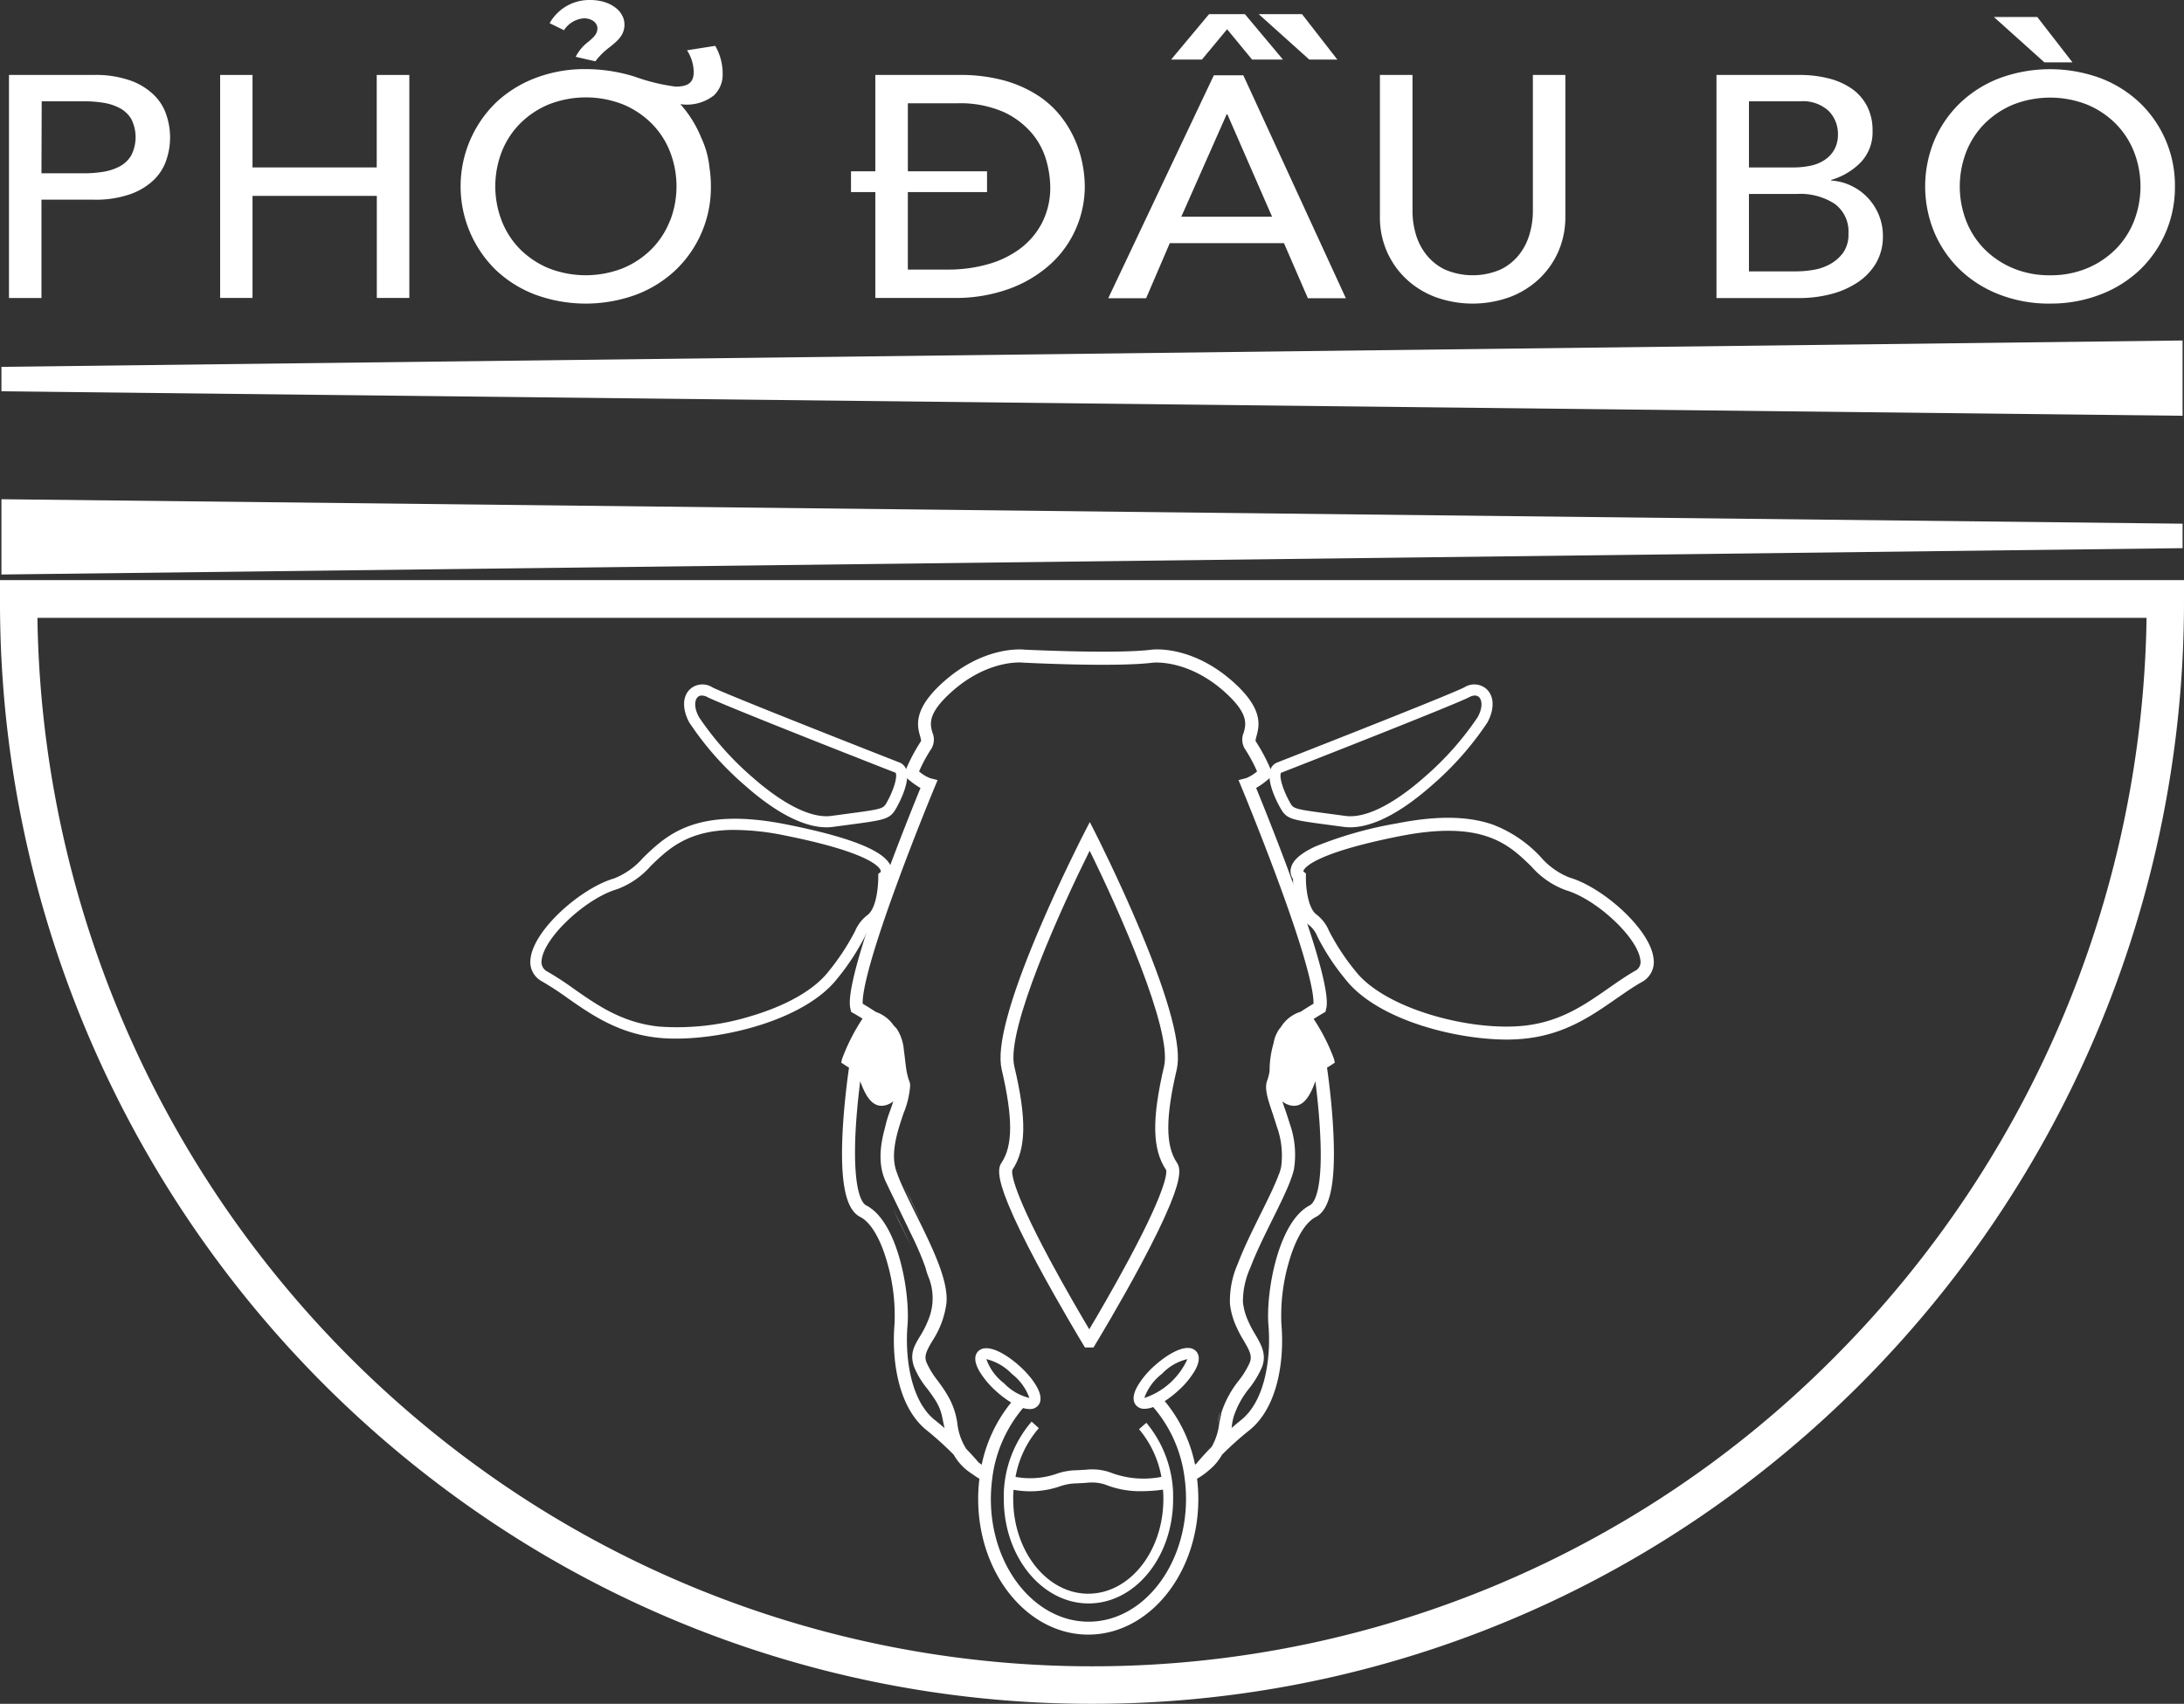 <svg xmlns="http://www.w3.org/2000/svg" width="583.529" height="455.335" viewBox="0 0 583.529 455.335"><rect x="0" y="0" width="583.529" height="455.335" fill="#333333" stroke="none"/><defs><style>.a{fill:#fff;}</style></defs><g transform="translate(0 0.002)"><path class="a" d="M583.307,132.9v20.119L.54,146.477v-6.533H.665Z" transform="translate(-0.156 -41.908)"/><path class="a" d="M583.307,201.4v6.54h-.127L.54,214.979V194.86Z" transform="translate(-0.156 -61.447)"/><path class="a" d="M291.764,541.442a288.145,288.145,0,0,1-163.127-50.423A295.592,295.592,0,0,1,0,246.381V241.14H583.528v5.241A295.819,295.819,0,0,1,454.892,491.046,288.143,288.143,0,0,1,291.764,541.442ZM10,251.216A285.483,285.483,0,0,0,134.212,482.7a279.306,279.306,0,0,0,356.815-34.8,285.721,285.721,0,0,0,82.5-196.684Z" transform="translate(0 -86.11)"/><path class="a" d="M344.85,481.8c-.511-1.042-1.023-2.084-1.519-3.074-1.3-2.634-2.563-5.185-3.6-7.5l1.655,3.4C342.435,476.789,343.671,479.338,344.85,481.8Z" transform="translate(-101.196 -148.357)"/><path class="a" d="M371.629,578.331a11.54,11.54,0,0,1-1.03-.711Z" transform="translate(-110.371 -183.633)"/><path class="a" d="M460.737,566.64l-.227.448-.05.056Z" transform="translate(-137.127 -180.449)"/><path class="a" d="M463.949,554.4v.135c-.121.546-.233,1.08-.342,1.6-.077.363-.156.711-.227,1.073a19.046,19.046,0,0,1,.569-2.811Z" transform="translate(-138 -176.901)"/><path class="a" d="M486.476,461.46a11.11,11.11,0,0,1-.846,2.755v.035c.192-.5.363-.979.519-1.421a12.663,12.663,0,0,0,.327-1.369Z" transform="translate(-144.628 -145.084)"/><path class="a" d="M488.014,439.722c-.227-.625-.54-1.534-.844-2.472h0c.221.711.461,1.378.711,2.024Z" transform="translate(-145.087 -137.465)"/><path class="a" d="M505.2,305.772a12.826,12.826,0,0,1-1.719-.115l-3.914-.525c-10.226-1.357-11.3-1.5-13.017-4.531-.652-1.144-3.843-7.023-2.649-10.268a3.126,3.126,0,0,1,1.888-1.917c15.964-6.252,46.943-18.464,49.975-20.084a4.92,4.92,0,0,1,6,.611c2.336,2.372,1.59,6.108.106,8.813A82.535,82.535,0,0,1,527.093,294.5C516.861,303.557,509.723,305.772,505.2,305.772Zm33.313-35.22a3,3,0,0,0-1.371.383c-3.935,2.084-48.4,19.488-50.288,20.225h-.035c-.056,0-.092.035-.142.171-.433,1.165.667,4.658,2.442,7.811.959,1.684.994,1.746,10.837,3.053l3.92.525a9.669,9.669,0,0,0,1.371.092c6.923,0,15.326-6.483,19.884-10.533a80.583,80.583,0,0,0,14.146-15.951c1.384-2.536,1.186-4.5.383-5.318a1.569,1.569,0,0,0-1.171-.461Z" transform="translate(-144.461 -84.678)"/><path class="a" d="M344.76,418c.106.752.208,1.528.292,2.315s.177,1.492.277,2.215A26.148,26.148,0,0,0,344.76,418Z" transform="translate(-102.673 -131.459)"/><path class="a" d="M368.142,547.449c-.092.711-.163,1.421-.221,2.13m-3.96-2.7.781.534v-.056c-.258-.15-.521-.312-.777-.477ZM345.8,472.5l-1.648-3.387c1.023,2.272,2.28,4.822,3.587,7.457l1.459,2.961c-1.013-2.138-2.163-4.5-3.391-7.031Z" transform="translate(-102.608 -152.184)"/><path class="a" d="M450.931,378.982c.711-.417,1.215-.752,1.25-.773l.834-.569-.221-.988a51.688,51.688,0,0,0-5.439-10.689c.909-.569,1.776-1.094,2.5-1.513l.652-.377.177-.711c.333-1.421,1.348-5.823-8.949-34.009-3.985-10.9-8.167-21.257-9.743-25.112a20.582,20.582,0,0,0,3.607-2.649l.894-.834-.469-1.121a47.842,47.842,0,0,0-4.135-7.857c-.121-.171,0-.59.208-1.419.711-2.663,1.961-7.1-6.144-14.38-11.079-9.943-21.432-8.753-21.866-8.7-9.378,1.186-32.667.05-33.953,0-1.042-.115-11.085-.894-21.795,8.713-8.1,7.265-6.877,11.725-6.135,14.38.233.844.327,1.265.208,1.419a48.463,48.463,0,0,0-4.141,7.861l-.469,1.121.894.834a20.722,20.722,0,0,0,3.616,2.649c-1.584,3.864-5.76,14.2-9.743,25.112-10.3,28.186-9.282,32.569-8.949,34.009l.171.711.654.377c.711.4,1.519.894,2.386,1.419a52.886,52.886,0,0,0-5.475,10.76l-.221.988.834.569c.035,0,.519.348,1.25.773-.292,2-1.357,9.651-1.734,17.562-.625,13.294.873,20.388,4.716,22.343,2.841,1.421,5.439,5.873,7.229,12.208a50.989,50.989,0,0,1,1.946,16.42c-.817,9.707.994,22.243,8.522,28.322a89.485,89.485,0,0,1,7.271,6.569,14.488,14.488,0,0,0,4.585,4.929l.483.327,1.029.711c.256.163.519.327.788.475v.056a43.651,43.651,0,0,0-.327,5.389c0,19.957,13.188,36.218,29.408,36.218s29.408-16.241,29.408-36.218a44.645,44.645,0,0,0-.333-5.435v-.007a19.477,19.477,0,0,0,3.126-2.23h0a14.423,14.423,0,0,0,3.543-4.183,86.9,86.9,0,0,1,7.344-6.575c7.548-6.079,9.359-18.615,8.522-28.322a50.8,50.8,0,0,1,1.947-16.42c1.782-6.335,4.418-10.781,7.229-12.208,3.843-1.953,5.341-9.047,4.716-22.343C452.288,388.633,451.221,380.976,450.931,378.982ZM346.1,473.121c-6.492-5.227-7.961-16.9-7.25-25.317.711-8.592-2.528-27.7-11.072-32.021-.846-.433-3.543-3.082-2.841-19.046.256-5.433.844-10.745,1.271-14.117.959,2.542,2.513,6.563,5.681,6.554a4.184,4.184,0,0,0,.834-.077,5.327,5.327,0,0,0,2.336-1.13c-.327,1-.661,1.953-.888,2.593a30.057,30.057,0,0,0-1.073,3.345c-.05.248-.15.625-.263,1.086-.767,2.918-2.351,9.02.171,14.4.342.711.767,1.626,1.25,2.628a.838.838,0,0,1,.035.077l1.655,3.4c1.042,2.13,2.292,4.7,3.466,7.173l.115.242a84.021,84.021,0,0,1,4.091,9.418,21.936,21.936,0,0,0,.711,2.292,15.182,15.182,0,0,1,.44,10.8,27.15,27.15,0,0,1-2.678,5.51c-1.459,2.428-2.709,4.531-1.484,8.017a22.183,22.183,0,0,0,3.495,5.806c.711.952,1.421,1.917,2.084,2.941.092.15.185.292.269.44l.135.227.112.208a2.164,2.164,0,0,1,.121.221h0A12.439,12.439,0,0,1,348.034,472c.121.54.227,1.065.333,1.584s.248,1.157.377,1.726c-.817-.7-1.7-1.442-2.636-2.188Zm76.613-1.967h0v.135c-.121.546-.233,1.08-.342,1.6-.079.363-.156.711-.227,1.073h0a.685.685,0,0,1-.035.263,16.184,16.184,0,0,1-1.726,5.589h0l-.227.448-.05.056h0c-2.486,2.536-3.926,4.3-4.035,4.439v.042h0l-.4.283a38.7,38.7,0,0,0-8.1-16.981,27.3,27.3,0,0,0,3.416-2.628,23.131,23.131,0,0,0,4.6-5.454c1.619-2.841,1.115-4.377.417-5.191a2.841,2.841,0,0,0-2.032-.923c-2.663-.163-6.392,2.309-9.055,4.681a22.978,22.978,0,0,0-4.585,5.454c-1.619,2.841-1.121,4.376-.417,5.185a2.8,2.8,0,0,0,2.032.929h.248a6.741,6.741,0,0,0,2.292-.469,35.678,35.678,0,0,1,8.4,19.033q.15,1.086.234,2.195h0q.138,1.641.135,3.316c0,18.1-11.671,32.823-26.027,32.823s-26.113-14.68-26.113-32.746c0-1.08.042-2.13.127-3.224.056-.711.127-1.421.221-2.13h0a35.858,35.858,0,0,1,8.253-19,6.186,6.186,0,0,0,1.726.277h.256a2.791,2.791,0,0,0,2.024-.93c.711-.8,1.2-2.351-.417-5.185a19.527,19.527,0,0,0-1.938-2.728,28.2,28.2,0,0,0-2.663-2.728c-2.643-2.372-6.392-4.843-9.055-4.681a2.841,2.841,0,0,0-2.032.923c-.711.811-1.194,2.357.417,5.191a23.322,23.322,0,0,0,4.6,5.454,26.614,26.614,0,0,0,3.9,2.932,38.764,38.764,0,0,0-7.869,16.624c-.283-.208-.561-.4-.834-.611-.475-.569-1.611-1.876-3.295-3.628a15.919,15.919,0,0,1-2.357-6.619,19.779,19.779,0,0,0-2.513-7.478l-.156-.271-.363-.6c-.711-1.18-1.5-2.251-2.251-3.268a22.923,22.923,0,0,1-2.968-4.843c-.711-1.767,0-3.139,1.59-5.823a24.075,24.075,0,0,0,3.707-9.878c.625-5.377-2.882-13.2-6.746-21.084l-1.459-2.961c-1.307-2.634-2.563-5.185-3.587-7.457h0a43.709,43.709,0,0,1-1.619-4.07c-1.584-4.829.4-10.654,1.988-15.376a23.815,23.815,0,0,0,1.734-7.1h0a3.439,3.439,0,0,0-.319-1.711,17.406,17.406,0,0,1-.781-3.5c-.1-.711-.192-1.469-.277-2.215s-.185-1.563-.292-2.315h0a12.133,12.133,0,0,0-1.846-5.627,11.412,11.412,0,0,0-.882-.952,9.333,9.333,0,0,0-4.731-3.6c-1.419-.93-2.709-1.732-3.543-2.209-.1-2.351.938-9.545,8.905-31.34,4.97-13.657,10.291-26.446,10.341-26.567l.773-1.861-1.953-.5a10.165,10.165,0,0,1-3-1.811,39.829,39.829,0,0,1,3.253-6.014,4.741,4.741,0,0,0,.313-4.376c-.625-2.251-1.384-5.05,5.114-10.872,9.828-8.82,19.019-7.855,19.1-7.811h.127c1.009.056,24.706,1.25,34.614,0,.092,0,9.289-.979,19.117,7.811,6.492,5.823,5.725,8.622,5.106,10.872a4.745,4.745,0,0,0,.319,4.376,39.72,39.72,0,0,1,3.245,6.015,10.076,10.076,0,0,1-3,1.811l-1.953.5.773,1.861c.056.121,5.354,12.921,10.347,26.567,7.961,21.795,9.005,28.989,8.905,31.34-.788.463-2.044,1.23-3.395,2.13a9.482,9.482,0,0,0-5.354,4.183c-.142.156-.269.306-.39.454a9.235,9.235,0,0,0-1.54,3.878,25.372,25.372,0,0,0-1.042,7.344,14.621,14.621,0,0,1-.454,1.982c-.056.185-.115.354-.177.519-.834,2.13.163,5.056,1.421,8.784l.208.581v.079c.313.923.625,1.9.93,2.884h0a22.717,22.717,0,0,1,1.207,10.347v.127a11.119,11.119,0,0,1-.846,2.755v.035h0c-1.1,2.841-2.841,6.392-4.681,10.078-2.236,4.524-4.51,9.111-6.108,13.338h0a24.466,24.466,0,0,0-2.095,10.7,19.954,19.954,0,0,0,1.03,4.445l.106.3a31.956,31.956,0,0,0,2.572,5.135c1.563,2.684,2.28,4.056,1.584,5.823a22.65,22.65,0,0,1-2.968,4.843,27.231,27.231,0,0,0-4.6,8.5Zm-20.592-3.9h0a13.929,13.929,0,0,1,4.7-6.433,13.588,13.588,0,0,1,6.8-3.935h0a19.214,19.214,0,0,1-11.491,10.368Zm-37.513-3.941a13.963,13.963,0,0,1-4.7-6.427h0a13.836,13.836,0,0,1,6.8,3.935,14.127,14.127,0,0,1,4.7,6.433h0a13.824,13.824,0,0,1-6.79-3.941Zm81.744-47.535c-8.522,4.333-11.8,23.435-11.072,32.021.711,8.415-.761,20.09-7.259,25.317-.9.711-1.769,1.459-2.584,2.174a5.728,5.728,0,0,1,.077-.6v-.106h0a15.531,15.531,0,0,1,.519-2.463h0a23.761,23.761,0,0,1,4.106-7.427,25.342,25.342,0,0,0,3.395-5.627c1.348-3.422-.185-6.058-1.817-8.849a28.415,28.415,0,0,1-2.386-4.814,16.864,16.864,0,0,1-.867-3.714,21.837,21.837,0,0,1,1.946-9.17h0c1.59-4.189,3.891-8.828,5.917-12.921,1.84-3.707,3.587-7.244,4.743-10.212a.169.169,0,0,0,0-.05c.242-.6.454-1.186.625-1.74a15.537,15.537,0,0,0,.417-1.54h0a24.865,24.865,0,0,0-1.18-12.215h0c-.319-1.059-.661-2.084-.994-3.074a1.552,1.552,0,0,0-.056-.171l-.042-.121c-.227-.625-.54-1.534-.846-2.472h0a5.364,5.364,0,0,0,2.315,1.1c3.751.746,5.483-3.722,6.519-6.477.417,3.366,1.015,8.663,1.271,14.09.834,15.964-1.888,18.615-2.741,19.046Z" transform="translate(-96.373 -93.664)"/><path class="a" d="M298.687,305.772c-4.539,0-11.683-2.215-21.895-11.27a82.133,82.133,0,0,1-14.778-16.745c-1.478-2.709-2.23-6.442.106-8.813a4.933,4.933,0,0,1,6.008-.611c3.026,1.59,34,13.828,49.967,20.084a3.089,3.089,0,0,1,1.888,1.917c1.194,3.245-2,9.126-2.643,10.268-1.726,3.032-2.791,3.174-13.025,4.531l-3.914.525a12.683,12.683,0,0,1-1.715.115Zm-33.313-35.22a1.555,1.555,0,0,0-1.144.454c-.811.834-1,2.784.377,5.318a80.825,80.825,0,0,0,14.146,15.951c4.566,4.047,12.961,10.533,19.886,10.533a9.777,9.777,0,0,0,1.371-.092l3.92-.525c9.837-1.307,9.878-1.371,10.837-3.053,1.776-3.126,2.841-6.625,2.436-7.811-.042-.135-.079-.15-.142-.171h0c-1.9-.711-46.353-18.152-50.294-20.225a2.978,2.978,0,0,0-1.4-.369Z" transform="translate(-77.849 -84.678)"/><path class="a" d="M241.125,379.464a45.184,45.184,0,0,1-4.858-.242c-10.533-1.136-17.714-6.144-24.039-10.56a80.189,80.189,0,0,0-6.861-4.481,5.852,5.852,0,0,1-3.076-6.085c.882-7.811,13.494-18.848,22.257-21.418a19.8,19.8,0,0,0,7.811-5.539c6.321-6.114,14.2-13.721,38.286-8.92,17.818,3.543,26.986,7.365,28.051,11.671a3.416,3.416,0,0,1-.546,2.841c0,2.215-.348,9.232-3.96,12.073a7.523,7.523,0,0,0-2.543,3.324,62.425,62.425,0,0,1-7.38,11.27C275.922,374.081,255.242,379.464,241.125,379.464Zm15.751-55.783c-12.5,0-17.714,5.041-22.435,9.609a22.22,22.22,0,0,1-9.047,6.252c-8.351,2.451-19.452,12.861-20.125,18.883a2.841,2.841,0,0,0,1.555,3.139,81.748,81.748,0,0,1,7.1,4.637c6.327,4.424,12.869,8.99,22.641,10.041a67.253,67.253,0,0,0,24.733-2.822c9.5-2.841,16.81-7.032,20.594-11.879a62.309,62.309,0,0,0,7.1-10.8,10.475,10.475,0,0,1,3.366-4.333c2.463-1.911,2.841-8.011,2.841-10.2v-.809l.554-.377a.454.454,0,0,0,.085-.469c-.221-.761-2.5-4.779-25.715-9.4a67.764,67.764,0,0,0-13.273-1.459Z" transform="translate(-60.537 -101.901)"/><path class="a" d="M550.065,379.612c-14.2,0-34.983-5.418-43.321-16.2a60.588,60.588,0,0,1-7.406-11.306,7.418,7.418,0,0,0-2.464-3.245c-3.672-2.841-4.047-9.837-4.07-12.158a3.678,3.678,0,0,1-.54-2.991c.5-2.032,2.613-3.885,6.46-5.681a104.455,104.455,0,0,1,21.78-6.179c10.7-2.13,19.173-2.009,25.842.369A33.953,33.953,0,0,1,559,330.837a19.649,19.649,0,0,0,7.711,5.483c8.834,2.584,21.547,13.755,22.428,21.624a6.073,6.073,0,0,1-3.2,6.327c-2.251,1.265-4.481,2.841-6.84,4.466-6.392,4.439-13.557,9.466-24.146,10.6A45.326,45.326,0,0,1,550.065,379.612Zm-53.81-43.5c-.065,3,.611,8.359,2.72,10a10.7,10.7,0,0,1,3.437,4.418,60.15,60.15,0,0,0,7.052,10.745c7.861,10.126,30.7,16.178,45.1,14.63,9.707-1.042,16.22-5.6,22.526-10,2.436-1.7,4.731-3.3,7.1-4.652a2.613,2.613,0,0,0,1.421-2.9c-.667-5.952-11.671-16.255-19.948-18.677a22.365,22.365,0,0,1-9.155-6.313c-6.029-5.881-12.921-12.556-35.352-8.076-23.777,4.737-25.425,8.807-25.567,9.232a.465.465,0,0,0,0,.171l.667.54Z" transform="translate(-147.336 -101.794)"/><path class="a" d="M427.536,577.419v-.667a30.956,30.956,0,0,0-7.144-18.627l-1.959,1.711a27.278,27.278,0,0,1,5.979,12.74,24.8,24.8,0,0,1-13.43-1.094,10.514,10.514,0,0,0-1.378-.448,14.985,14.985,0,0,0-5.389-.369c-.711.042-1.534.1-2.684.142a14.215,14.215,0,0,0-1.469.106,16.736,16.736,0,0,0-3.772.881,21.617,21.617,0,0,1-10.858.782,27.172,27.172,0,0,1,6.235-13.026l-1.938-1.74a30.83,30.83,0,0,0-7.427,19.117v1.584c0,15.376,10.162,27.888,22.662,27.888s22.576-12.5,22.576-27.859ZM404.88,603.8c-11.064,0-20.063-11.362-20.063-25.29a20.733,20.733,0,0,1,.1-2.486,24.436,24.436,0,0,0,12.379-.917,14.6,14.6,0,0,1,3.047-.711c.469-.044.888-.071,1.277-.085,1.2-.042,2.084-.1,2.776-.15a11.894,11.894,0,0,1,4.439.3,8.369,8.369,0,0,1,.894.306,25.093,25.093,0,0,0,9.509,1.634,40.9,40.9,0,0,0,5.6-.417c.065.834.1,1.655.1,2.486,0,13.982-9,25.323-20.055,25.323Z" transform="translate(-114.102 -177.89)"/><path class="a" d="M405.761,465.68H403.49l-.511-.834c-.065-.1-6.392-10.56-12.258-21.5-3.451-6.461-6.058-11.825-7.748-15.957-3.089-7.536-2.643-9.822-1.8-11.064,3.074-4.545,3.089-12.016.056-24.969-1.384-5.894,1.932-18.339,9.843-37.014,5.81-13.707,12.073-25.936,12.144-26.05l1.563-3.032,1.54,3.039c.065.121,6.265,12.35,12,26.05,7.811,18.662,11.072,31.119,9.693,37.006-3.039,12.954-3.018,20.423.056,24.969.834,1.25,1.286,3.543-1.8,11.064-1.69,4.133-4.3,9.5-7.748,15.957-5.835,10.943-12.194,21.405-12.258,21.5Zm-21.674-47.447c-.142.4-.752,3.96,9.993,23.989,4.118,7.669,8.43,15.034,10.553,18.592,2.13-3.543,6.433-10.922,10.545-18.592,10.737-20.027,10.126-23.585,9.984-23.989-3.7-5.5-3.855-13.53-.54-27.7,2.272-9.707-12.35-42.368-19.886-57.609-7.592,15.232-22.405,47.908-20.134,57.609,3.374,14.153,3.182,22.178-.519,27.682Z" transform="translate(-113.599 -105.575)"/><path class="a" d="M655.11,28.2h22.243a30.683,30.683,0,0,1,7.725.923,18.918,18.918,0,0,1,6.171,2.734,13.047,13.047,0,0,1,4.07,4.631,13.95,13.95,0,0,1,1.492,6.613,11.654,11.654,0,0,1-3.1,8.394,18.087,18.087,0,0,1-7.955,4.752v.171a14.255,14.255,0,0,1,5.418,1.421,14.738,14.738,0,0,1,4.376,3.195,15.2,15.2,0,0,1,2.941,4.585,14.524,14.524,0,0,1,1.086,5.639,14.108,14.108,0,0,1-1.761,7.1,15.759,15.759,0,0,1-4.837,5.17,23.207,23.207,0,0,1-7.144,3.2,33.608,33.608,0,0,1-8.77,1.094H655.11Zm8.678,24.714h11.839a21.765,21.765,0,0,0,4.608-.463,10.653,10.653,0,0,0,3.8-1.555,8.109,8.109,0,0,0,2.578-2.776A8.3,8.3,0,0,0,687.564,44a8.7,8.7,0,0,0-2.442-6.144,10.091,10.091,0,0,0-7.684-2.613H663.79Zm0,27.774h12.748a27.9,27.9,0,0,0,4.4-.388,13.89,13.89,0,0,0,4.474-1.513,10.916,10.916,0,0,0,3.543-3.076,8.413,8.413,0,0,0,1.419-5.135,9.134,9.134,0,0,0-3.707-7.955A16.816,16.816,0,0,0,676.625,60h-12.84Z" transform="translate(-196.496 -8.169)"/><path class="a" d="M767.016,82.982a36.643,36.643,0,0,1-13.494-2.4,31.606,31.606,0,0,1-10.533-6.6,30.428,30.428,0,0,1-6.877-9.943,32.046,32.046,0,0,1,0-24.75,30.428,30.428,0,0,1,6.877-9.943,31.617,31.617,0,0,1,10.533-6.613,39.116,39.116,0,0,1,26.945,0,31.654,31.654,0,0,1,10.539,6.613,30.537,30.537,0,0,1,9.353,22.3,30.537,30.537,0,0,1-9.353,22.3,31.64,31.64,0,0,1-10.539,6.6,36.621,36.621,0,0,1-13.45,2.428Zm0-7.571a25.056,25.056,0,0,0,9.943-1.9,23.611,23.611,0,0,0,7.592-5.091,22.3,22.3,0,0,0,4.887-7.536,25.566,25.566,0,0,0,0-18.429,22.3,22.3,0,0,0-4.887-7.536,23.612,23.612,0,0,0-7.592-5.091,27.036,27.036,0,0,0-19.884,0,23.648,23.648,0,0,0-7.6,5.091,22.179,22.179,0,0,0-4.881,7.542,25.563,25.563,0,0,0,0,18.429,22.179,22.179,0,0,0,4.879,7.536,23.647,23.647,0,0,0,7.6,5.091A25.02,25.02,0,0,0,767.016,75.411Zm5.973-56.894h-7.5L751.99,6.39h11.591Z" transform="translate(-219.254 -1.849)"/><path class="a" d="M330.734,59.51h-6.5v-5.56h6.5V28.2h22.335a44.336,44.336,0,0,1,11.879,1.421,32.664,32.664,0,0,1,8.863,3.835,25.516,25.516,0,0,1,6.252,5.51,28.989,28.989,0,0,1,3.926,6.392,30.4,30.4,0,0,1,2.084,6.563,32.427,32.427,0,0,1,.625,6.058,28.173,28.173,0,0,1-2.273,11.086,27.8,27.8,0,0,1-6.69,9.51,33.306,33.306,0,0,1-10.987,6.69A41.987,41.987,0,0,1,351.6,87.79H330.734Zm8.686,20.7h10.922a38.461,38.461,0,0,0,10.447-1.421,26.175,26.175,0,0,0,8.636-4.168,20.363,20.363,0,0,0,5.873-6.946,20.724,20.724,0,0,0,2.174-9.722,27.291,27.291,0,0,0-.994-6.69,19.558,19.558,0,0,0-3.751-7.28,21.923,21.923,0,0,0-7.642-5.852,29,29,0,0,0-12.606-2.357H339.427V53.947h21.155v5.56H339.42Z" transform="translate(-96.862 -8.17)"/><path class="a" d="M534.308,28.2V64.725a22.011,22.011,0,0,0,.809,5.767,16.139,16.139,0,0,0,2.709,5.518,14.437,14.437,0,0,0,4.971,4.118,18.777,18.777,0,0,0,15.191,0,14.378,14.378,0,0,0,4.97-4.118,16.013,16.013,0,0,0,2.693-5.519,21.737,21.737,0,0,0,.817-5.766V28.2h8.678V65.988a23.011,23.011,0,0,1-1.9,9.474A22.507,22.507,0,0,1,568,82.827a23.434,23.434,0,0,1-7.861,4.793,29.176,29.176,0,0,1-19.529,0,23.362,23.362,0,0,1-7.869-4.793,22.491,22.491,0,0,1-5.241-7.365,22.892,22.892,0,0,1-1.9-9.474V28.2Z" transform="translate(-156.909 -8.171)"/><path class="a" d="M450.478,21.656h7.869l27.4,59.591H475.6l-6.392-14.73h-30.5l-6.327,14.73H422.26Zm10.212-4.2-6.669-8.1-6.725,8.1h-8.232L449.19,5.33h9.587l10.155,12.123Zm5.346,42-11.946-27.37H453.9l-12.115,27.37Z" transform="translate(-126.157 -1.544)"/><path class="a" d="M500.139,17.453h-7.5L479.14,5.33h11.575Z" transform="translate(-142.83 -1.544)"/><path class="a" d="M3.38,28.195H25.887A28.134,28.134,0,0,1,36.014,29.75,17.393,17.393,0,0,1,42.3,33.734a13.265,13.265,0,0,1,3.209,5.389,18.631,18.631,0,0,1,.015,11.5,13.265,13.265,0,0,1-3.209,5.389,17.391,17.391,0,0,1-6.285,3.96A28.134,28.134,0,0,1,25.9,61.525H12.058V87.8H3.38Zm8.678,26.284h11.37a32.926,32.926,0,0,0,5.02-.383,14.282,14.282,0,0,0,4.431-1.421,7.955,7.955,0,0,0,3.126-2.905,10.745,10.745,0,0,0,.035-9.828,7.955,7.955,0,0,0-3.089-2.905,14.1,14.1,0,0,0-4.431-1.421,32.927,32.927,0,0,0-5.02-.383H12.122Z" transform="translate(-0.981 -8.166)"/><path class="a" d="M82.82,28.2h8.651V52.914h33.186V28.2h8.713V87.791h-8.686V60.519H91.471V87.791H82.82Z" transform="translate(-24.004 -8.171)"/><path class="a" d="M243.592,17.282V17.24l-7.563,1.192.056.1a10.987,10.987,0,0,1,1.726,5.725c0,2.72-1.421,3.885-4.814,3.885A51.255,51.255,0,0,1,222.116,25.5a44.029,44.029,0,0,0-13.152-2.038,36.835,36.835,0,0,0-13.494,2.4,31.677,31.677,0,0,0-10.56,6.613,31.244,31.244,0,0,0,0,44.642,31.566,31.566,0,0,0,10.56,6.613,39.2,39.2,0,0,0,26.986,0,31.6,31.6,0,0,0,10.568-6.613A30.537,30.537,0,0,0,242.4,54.8a32.547,32.547,0,0,0-.39-5.106,24.288,24.288,0,0,0-2.174-7.861,30.9,30.9,0,0,0-5.6-9.011,11.733,11.733,0,0,0,8.957-2.324,7.628,7.628,0,0,0,2.351-5.781,14.842,14.842,0,0,0-1.959-7.432ZM231.448,64.018a22.213,22.213,0,0,1-4.893,7.536,23.647,23.647,0,0,1-7.619,5.1,27.163,27.163,0,0,1-19.942,0,23.614,23.614,0,0,1-7.613-5.1,22.229,22.229,0,0,1-4.864-7.536,25.617,25.617,0,0,1,0-18.464,22.229,22.229,0,0,1,4.9-7.536,23.612,23.612,0,0,1,7.613-5.1,27.163,27.163,0,0,1,19.942,0,23.65,23.65,0,0,1,7.619,5.1,22.214,22.214,0,0,1,4.893,7.536,25.523,25.523,0,0,1,0,18.464Z" transform="translate(-52.461 -4.995)"/><path class="a" d="M229.208,6.564c0,2.841-1.826,4.333-3.935,6.029a18.737,18.737,0,0,0-3.807,3.751l-.035.042-5.256-1.207.042-.085a11.811,11.811,0,0,1,3.366-3.949c1.286-1.094,2.4-2.038,2.4-3.543s-1.459-2.709-3.628-2.709a6.956,6.956,0,0,0-5.268,3.126l-.042.05L209.21,6.193l.05-.071A12.158,12.158,0,0,1,220.1,0C225.288,0,229.208,2.842,229.208,6.564Z" transform="translate(-62.363 0)"/></g></svg>